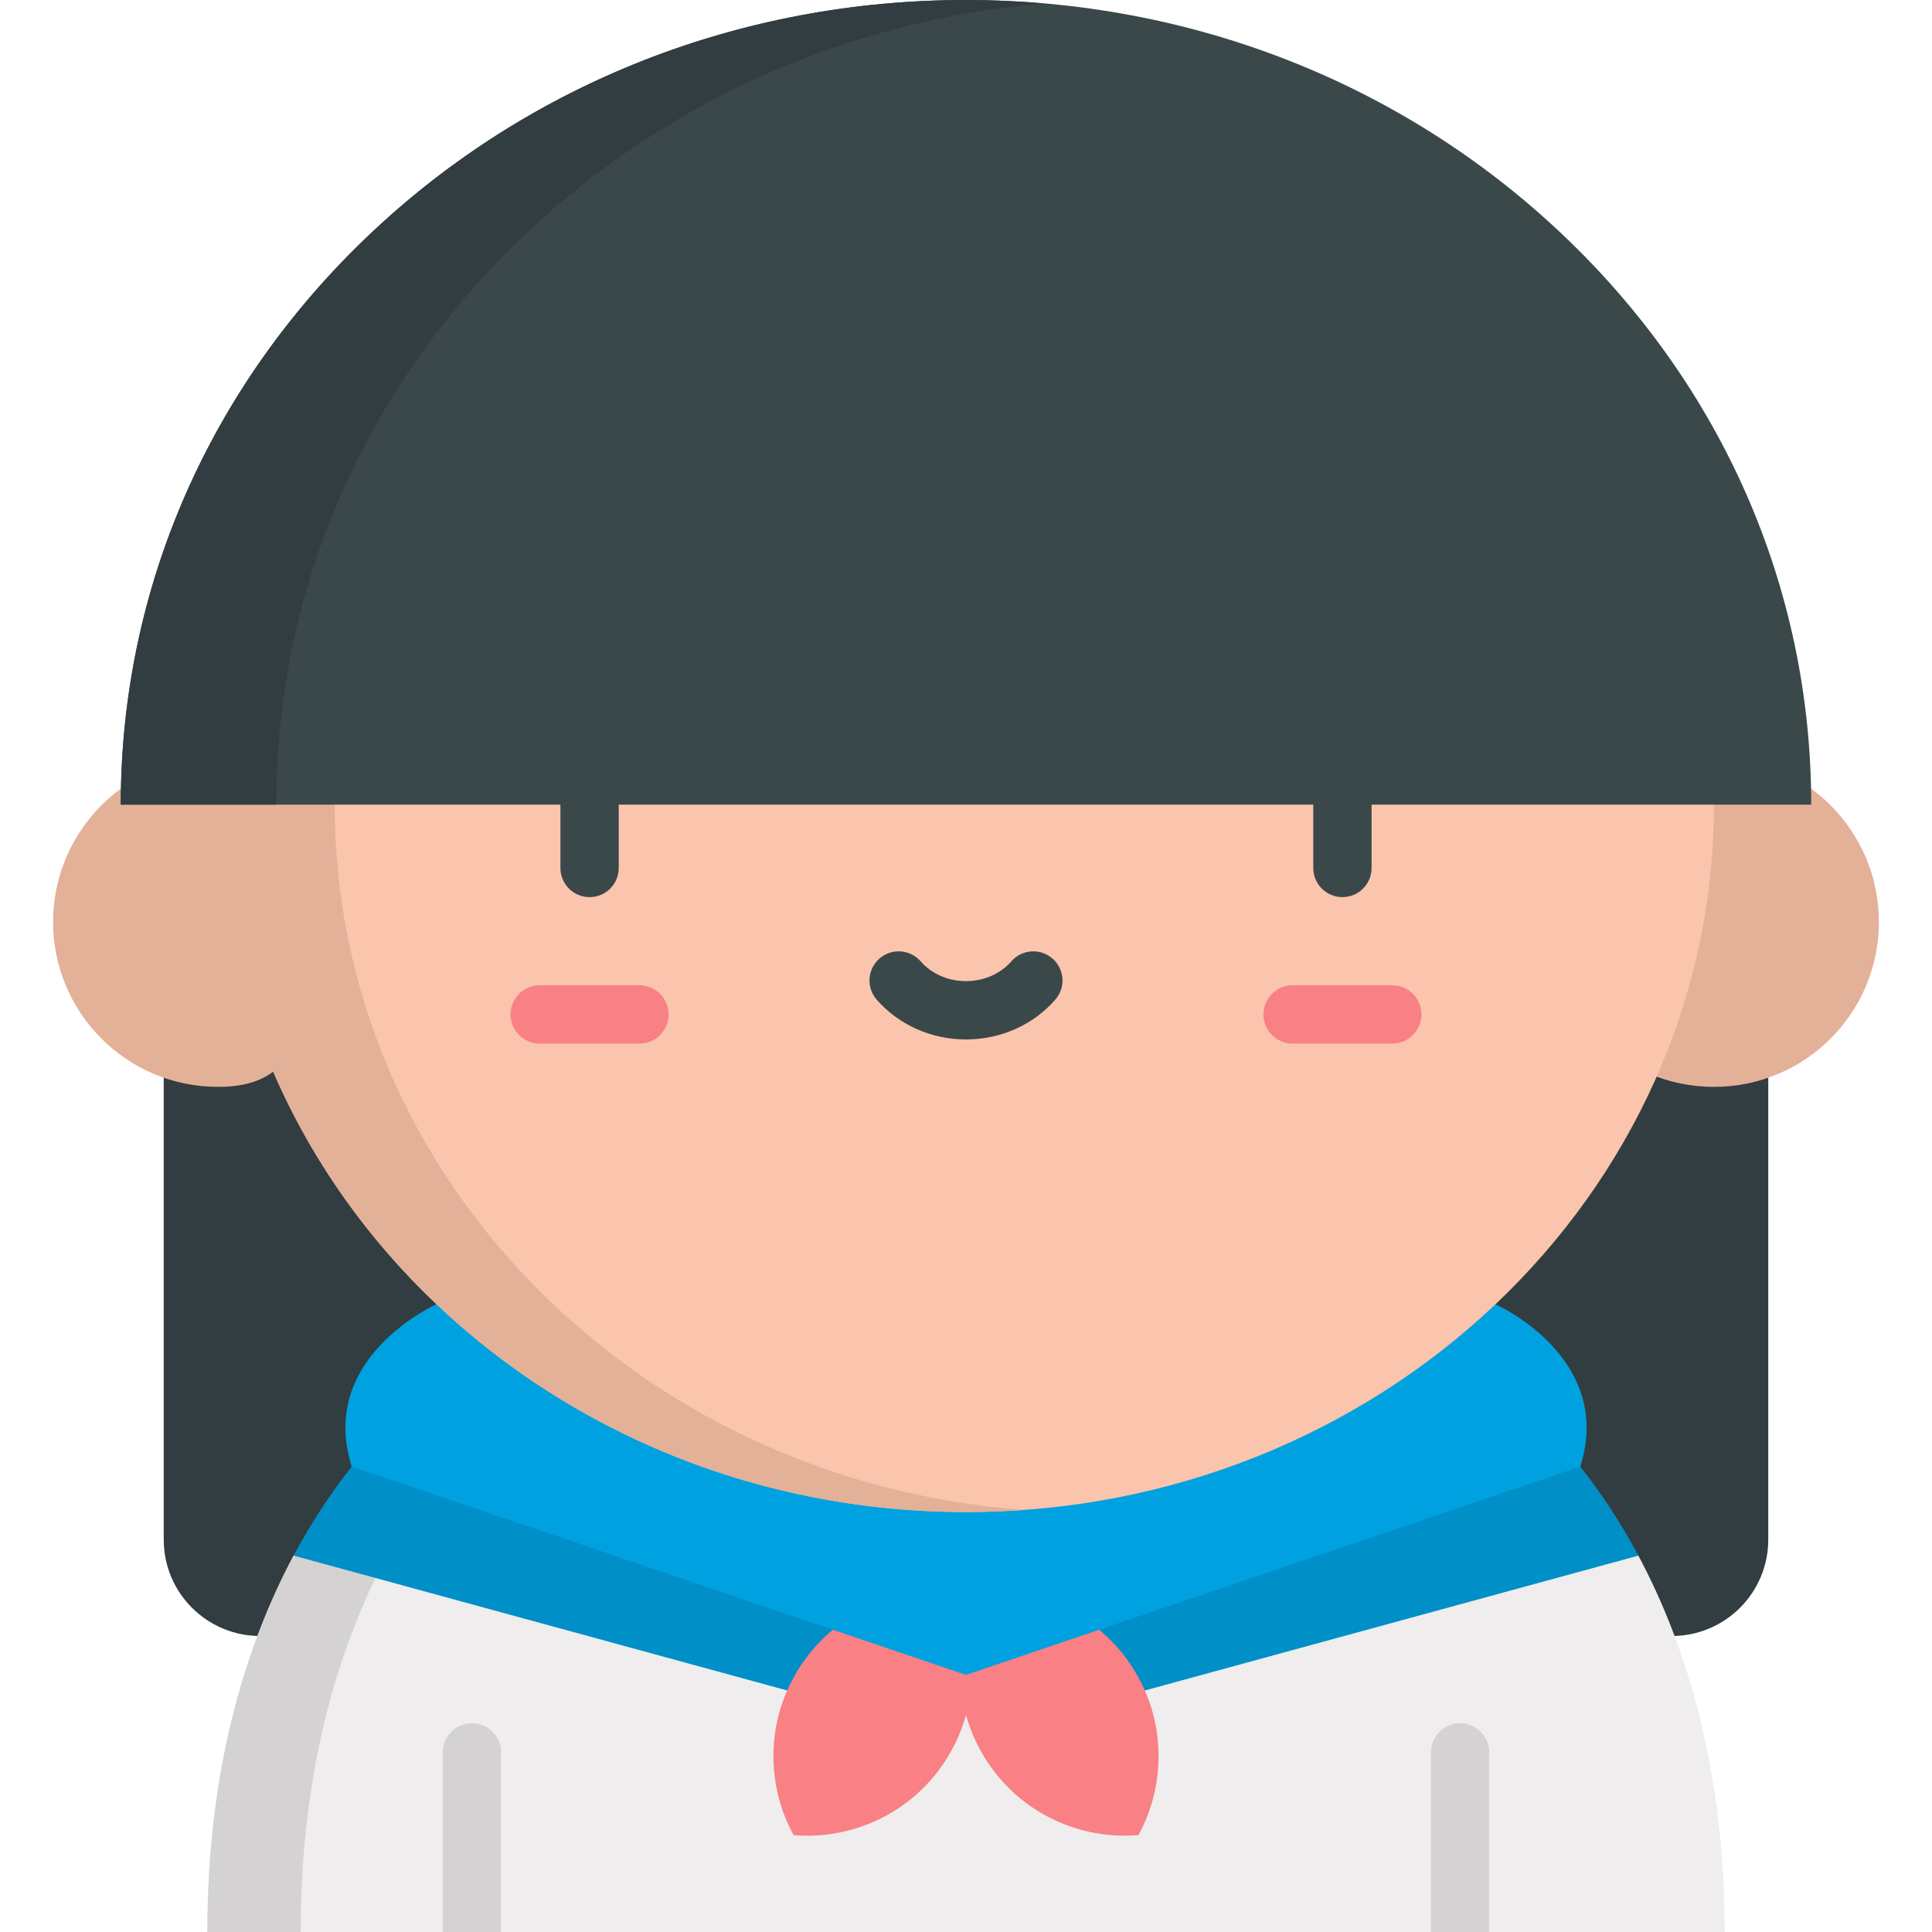 <?xml version="1.0" encoding="iso-8859-1"?>
<!-- Generator: Adobe Illustrator 19.0.0, SVG Export Plug-In . SVG Version: 6.00 Build 0)  -->
<svg version="1.1" id="Capa_1" xmlns="http://www.w3.org/2000/svg" xmlns:xlink="http://www.w3.org/1999/xlink" x="0px" y="0px"
	 viewBox="0 0 512 512" style="enable-background:new 0 0 512 512;" xml:space="preserve">
<path style="fill:#313D40;" d="M43.391,213.241v194.765c0,14.112,11.44,25.553,25.553,25.553h374.112
	c14.112,0,25.553-11.44,25.553-25.553V213.241H43.391z"/>
<path style="fill:#EFEDEE;" d="M434.186,412.257l-28.008-4.901l12.614-18.702c-7.655-9.64-15.405-16.859-22.139-21.833l0,0
	c-11.514-8.508-20.053-11.705-20.053-11.705H135.401c0,0-8.54,3.198-20.054,11.705c-6.732,4.974-14.483,12.192-22.139,21.833
	l12.614,18.702l-28.008,4.901C64.911,436.421,54.952,469.268,54.952,512h62.389l7.726-4.297l7.726,4.297h246.414l7.726-4.297
	L394.66,512h62.389C457.048,469.268,447.089,436.421,434.186,412.257z"/>
<path style="fill:#D4D2D3;" d="M130.547,407.356l-12.614-18.702c7.655-9.64,15.405-16.859,22.139-21.833
	c11.514-8.508,20.054-11.705,20.054-11.705h-24.724c0,0-8.54,3.198-20.054,11.705c-6.732,4.974-14.483,12.192-22.139,21.833
	l12.614,18.702l-28.008,4.901C64.911,436.421,54.952,469.268,54.952,512h24.724c0-42.732,9.959-75.579,22.863-99.743
	L130.547,407.356z"/>
<g>
	<path style="fill:#008FC7;" d="M93.209,388.654c-5.302,6.678-10.553,14.536-15.395,23.602l153.442,41.921l20.963-32.145
		l-120.967-44.232L93.209,388.654z"/>
	<path style="fill:#008FC7;" d="M418.791,388.654c5.302,6.678,10.553,14.536,15.395,23.602l-153.442,41.921l-20.963-32.145
		l120.967-44.232L418.791,388.654z"/>
</g>
<g>
	<path style="fill:#F98084;" d="M252.219,422.033c-15.456-1.301-31.111,5.711-40.178,19.614c-9.066,13.902-9.17,31.057-1.747,44.676
		c15.456,1.301,31.111-5.711,40.178-19.614C259.538,452.807,259.642,435.652,252.219,422.033z"/>
	<path style="fill:#F98084;" d="M259.781,422.033c15.456-1.301,31.111,5.711,40.178,19.614c9.066,13.902,9.17,31.057,1.747,44.676
		c-15.456,1.301-31.111-5.711-40.178-19.614C252.462,452.807,252.358,435.652,259.781,422.033z"/>
</g>
<path style="fill:#00A1E0;" d="M396.322,345.646c0,0,31.65,13.998,22.472,43.009L256,443.868L93.207,388.655
	c-9.179-29.011,22.472-43.009,22.472-43.009L396.322,345.646L396.322,345.646z"/>
<g>
	<path style="fill:#D4D2D3;" d="M117.34,512v-47.596c0-4.267,3.459-7.726,7.726-7.726c4.267,0,7.726,3.459,7.726,7.726V512H117.34z"
		/>
	<path style="fill:#D4D2D3;" d="M379.208,512v-47.596c0-4.267,3.459-7.726,7.726-7.726c4.267,0,7.726,3.459,7.726,7.726V512H379.208
		z"/>
</g>
<circle style="fill:#E3B098;" cx="454.217" cy="244.328" r="43.711"/>
<path style="fill:#FBC4AC;" d="M60.888,179.999c-2.041,10.789-3.107,21.898-3.107,33.241c0,103.535,88.746,187.467,198.22,187.467
	s198.22-83.932,198.22-187.467c0-11.344-1.066-22.453-3.107-33.241L60.888,179.999L60.888,179.999z"/>
<path style="fill:#E3B098;" d="M88.685,213.241c0-11.344,1.066-22.453,3.107-33.241H60.887c-1.278,6.758-2.175,13.643-2.665,20.631
	c-0.15-0.002-0.289-0.011-0.442-0.011c-24.139,0-43.707,19.568-43.707,43.707s19.568,43.707,43.707,43.707
	c6.56,0,11.25-1.455,14.617-4.044c29.525,68.461,100.599,116.717,183.602,116.717c5.2,0,10.353-0.192,15.453-0.564
	C169.201,392.688,88.685,311.857,88.685,213.241z"/>
<path style="fill:#3A484A;" d="M156.243,237.747c-4.267,0-7.726-3.459-7.726-7.726v-19.397c0-4.267,3.459-7.726,7.726-7.726
	c4.267,0,7.726,3.459,7.726,7.726v19.397C163.97,234.288,160.51,237.747,156.243,237.747z"/>
<path style="fill:#F98084;" d="M169.452,276.558h-26.418c-4.267,0-7.726-3.459-7.726-7.726c0-4.267,3.459-7.726,7.726-7.726h26.418
	c4.267,0,7.726,3.459,7.726,7.726C177.179,273.099,173.719,276.558,169.452,276.558z"/>
<path style="fill:#3A484A;" d="M355.757,237.747c-4.267,0-7.726-3.459-7.726-7.726v-19.397c0-4.267,3.459-7.726,7.726-7.726
	s7.726,3.459,7.726,7.726v19.397C363.483,234.288,360.024,237.747,355.757,237.747z"/>
<path style="fill:#F98084;" d="M368.966,276.558h-26.418c-4.267,0-7.726-3.459-7.726-7.726c0-4.267,3.459-7.726,7.726-7.726h26.418
	c4.267,0,7.726,3.459,7.726,7.726C376.692,273.099,373.233,276.558,368.966,276.558z"/>
<g>
	<path style="fill:#3A484A;" d="M256,275.463c-9.183,0-17.807-3.841-23.66-10.536c-2.808-3.213-2.481-8.093,0.732-10.902
		c3.213-2.808,8.093-2.481,10.902,0.732c2.918,3.339,7.301,5.253,12.025,5.253c4.724,0,9.107-1.914,12.024-5.253
		c2.809-3.214,7.689-3.542,10.902-0.732c3.213,2.808,3.542,7.689,0.732,10.902C273.808,271.623,265.184,275.463,256,275.463z"/>
	<path style="fill:#3A484A;" d="M32.006,213.241c0-57.232,23.482-110.96,66.121-151.285C140.372,22.004,196.439,0,256,0
		c59.562,0,115.629,22.003,157.873,61.956c42.638,40.325,66.121,94.053,66.121,151.285L32.006,213.241L32.006,213.241z"/>
</g>
<path style="fill:#313D40;" d="M139.335,61.956c37.335-35.31,85.47-56.587,137.269-61.058C269.793,0.31,262.922,0,256,0
	C196.439,0,140.372,22.004,98.128,61.956c-42.639,40.325-66.121,94.053-66.121,151.285h41.207
	C73.213,156.01,96.696,102.282,139.335,61.956z"/>
<g>
</g>
<g>
</g>
<g>
</g>
<g>
</g>
<g>
</g>
<g>
</g>
<g>
</g>
<g>
</g>
<g>
</g>
<g>
</g>
<g>
</g>
<g>
</g>
<g>
</g>
<g>
</g>
<g>
</g>
</svg>
